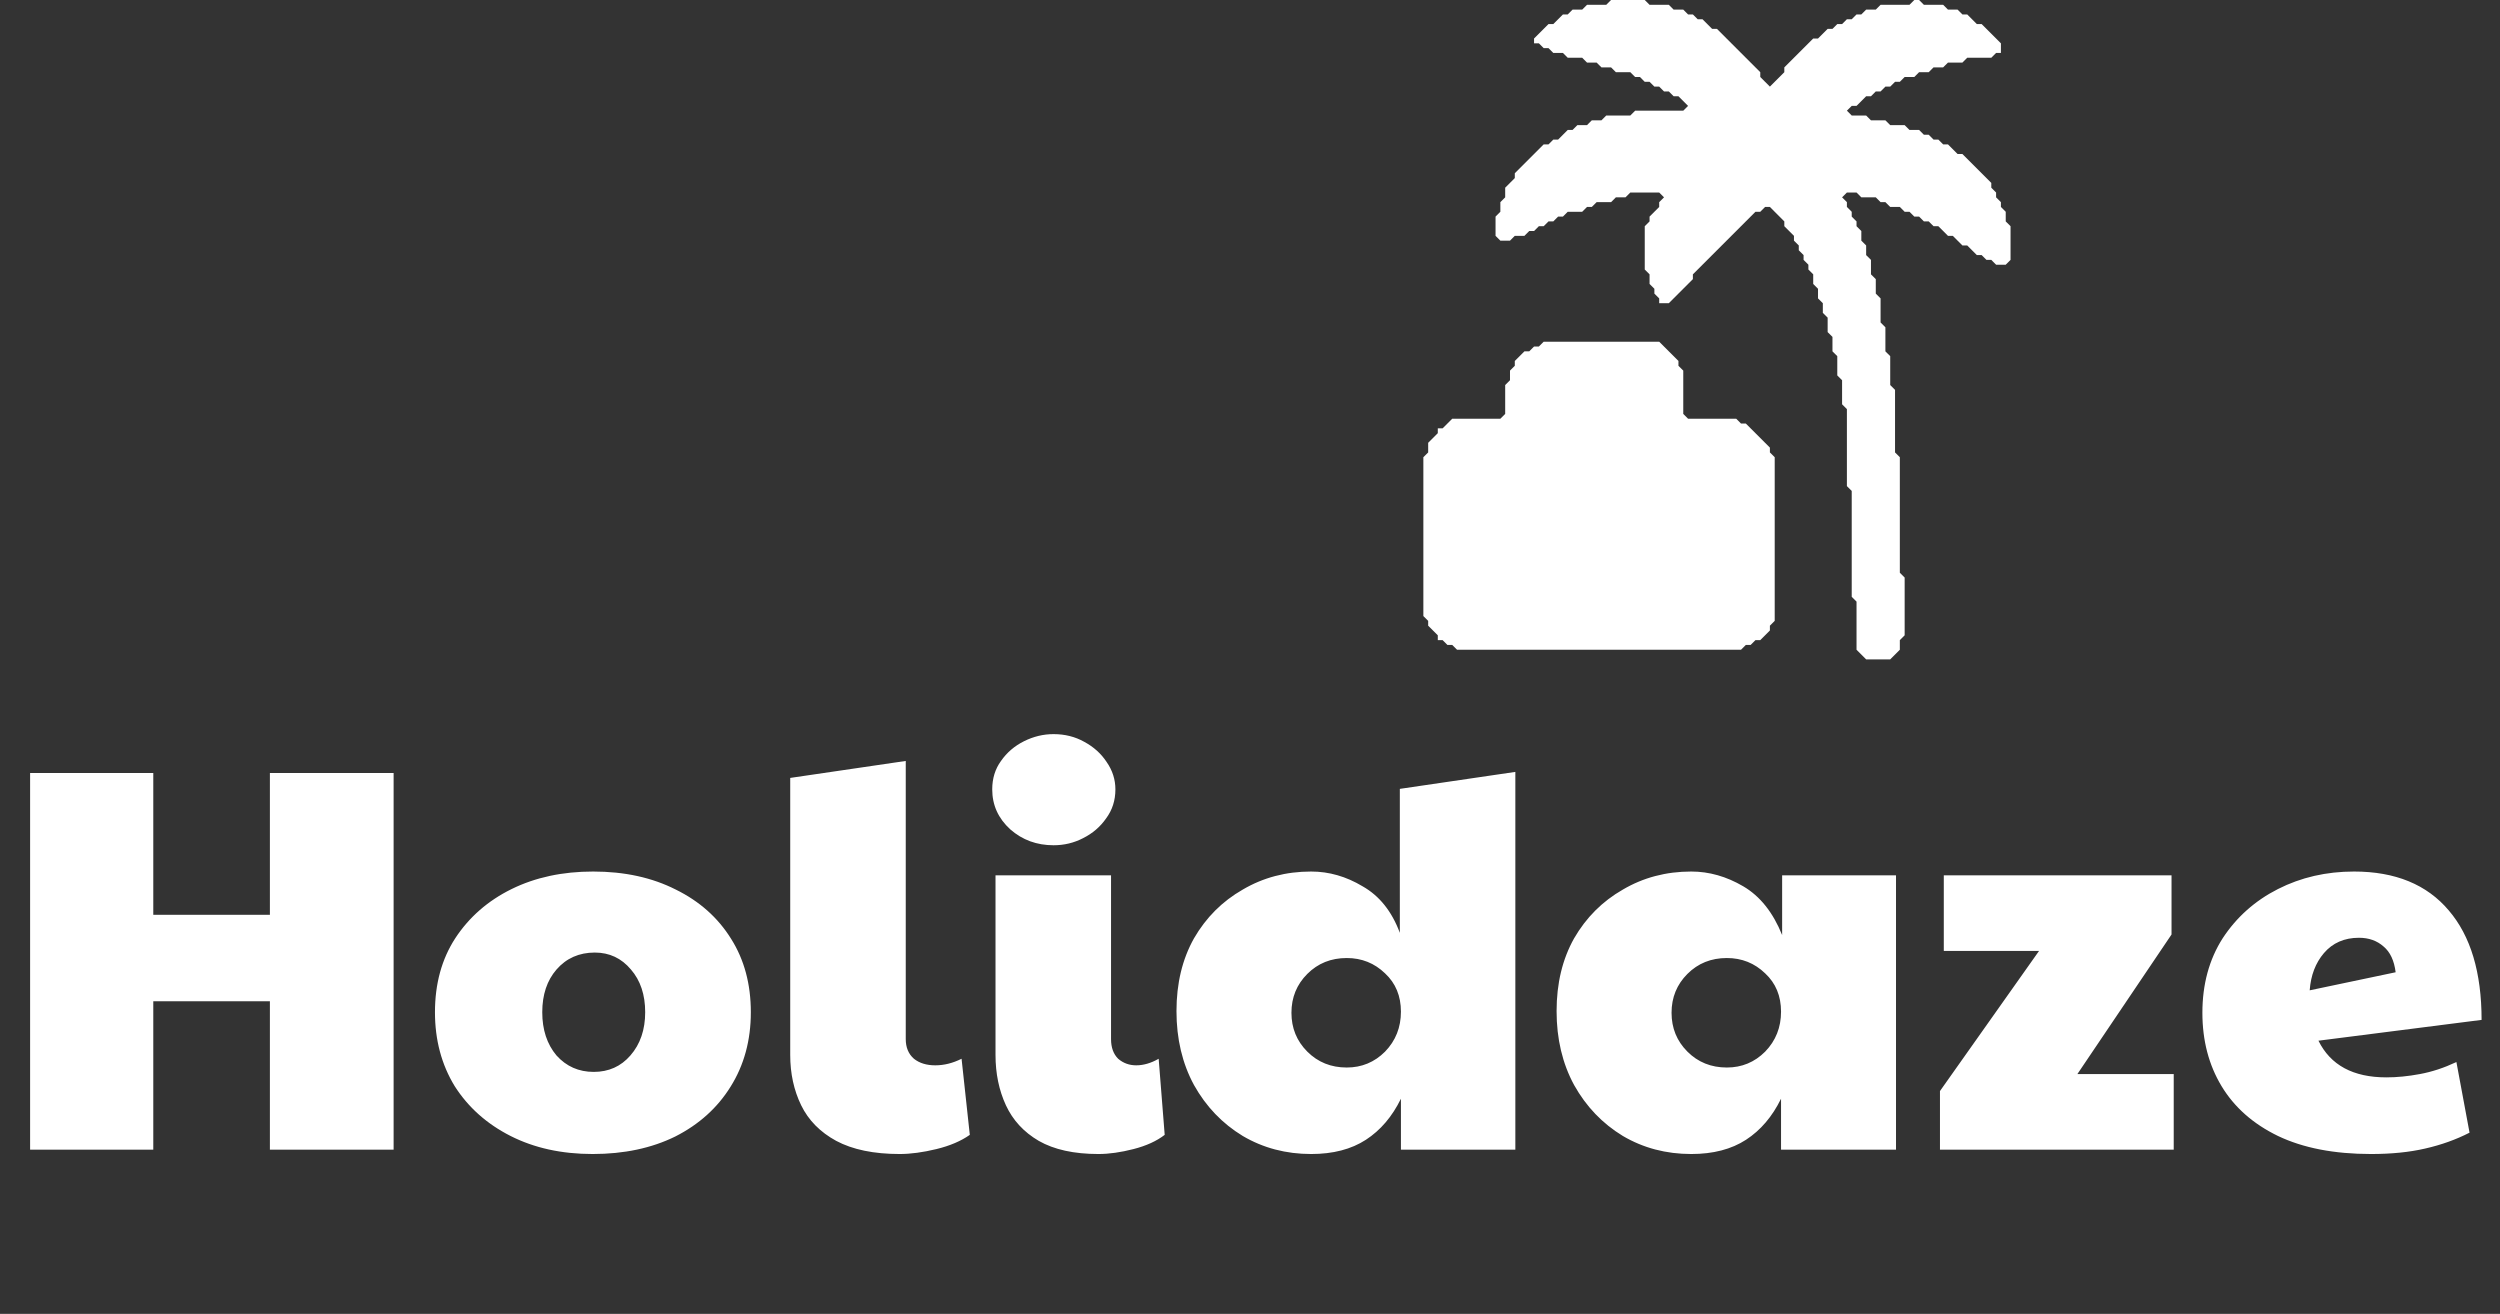 <svg width="137" height="72" viewBox="0 0 137 72" fill="none" xmlns="http://www.w3.org/2000/svg">
<rect x="0" y="0" width="137" height="72" fill="#333333" stroke="none"/>
<path d="M1.65 63V42.36H8.4V50.13H14.79V42.36H21.57V63H14.79V54.87H8.4V63H1.65ZM32.476 63.24C30.776 63.24 29.276 62.91 27.976 62.25C26.676 61.59 25.656 60.68 24.916 59.52C24.196 58.34 23.836 56.99 23.836 55.47C23.836 53.91 24.206 52.56 24.946 51.42C25.706 50.26 26.736 49.36 28.036 48.72C29.336 48.08 30.826 47.76 32.506 47.76C34.226 47.76 35.736 48.09 37.036 48.75C38.336 49.39 39.346 50.29 40.066 51.45C40.786 52.59 41.146 53.93 41.146 55.47C41.146 57.01 40.776 58.37 40.036 59.55C39.316 60.71 38.306 61.62 37.006 62.28C35.706 62.92 34.196 63.24 32.476 63.24ZM32.536 58.74C33.356 58.74 34.026 58.44 34.546 57.84C35.086 57.22 35.356 56.43 35.356 55.47C35.356 54.51 35.096 53.73 34.576 53.13C34.056 52.51 33.396 52.2 32.596 52.2C31.736 52.2 31.036 52.51 30.496 53.13C29.976 53.73 29.716 54.51 29.716 55.47C29.716 56.43 29.976 57.22 30.496 57.84C31.036 58.44 31.716 58.74 32.536 58.74ZM49.304 63.24C47.885 63.24 46.724 63 45.825 62.52C44.944 62.04 44.304 61.39 43.904 60.57C43.505 59.75 43.304 58.83 43.304 57.81V42.63L49.635 41.7V56.94C49.635 57.4 49.785 57.76 50.084 58.02C50.385 58.26 50.775 58.38 51.255 58.38C51.734 58.38 52.215 58.26 52.694 58.02L53.145 62.19C52.664 62.53 52.054 62.79 51.315 62.97C50.575 63.15 49.904 63.24 49.304 63.24ZM60.194 63.24C58.855 63.24 57.764 63 56.925 62.52C56.105 62.04 55.505 61.39 55.124 60.57C54.745 59.75 54.554 58.83 54.554 57.81V47.97H60.885V56.94C60.885 57.4 61.014 57.76 61.275 58.02C61.554 58.26 61.885 58.38 62.264 58.38C62.664 58.38 63.075 58.26 63.495 58.02L63.825 62.19C63.385 62.53 62.815 62.79 62.114 62.97C61.414 63.15 60.775 63.24 60.194 63.24ZM57.734 46.32C56.815 46.32 56.025 46.03 55.364 45.45C54.705 44.85 54.374 44.12 54.374 43.26C54.374 42.66 54.535 42.14 54.855 41.7C55.175 41.24 55.594 40.88 56.114 40.62C56.635 40.36 57.175 40.23 57.734 40.23C58.355 40.23 58.914 40.37 59.414 40.65C59.934 40.93 60.344 41.3 60.645 41.76C60.965 42.22 61.124 42.72 61.124 43.26C61.124 43.86 60.955 44.39 60.614 44.85C60.294 45.31 59.874 45.67 59.355 45.93C58.855 46.19 58.315 46.32 57.734 46.32ZM71.851 63.24C70.471 63.24 69.221 62.91 68.101 62.25C66.981 61.57 66.091 60.64 65.431 59.46C64.791 58.28 64.471 56.93 64.471 55.41C64.471 53.89 64.791 52.56 65.431 51.42C66.091 50.28 66.981 49.39 68.101 48.75C69.221 48.09 70.471 47.76 71.851 47.76C72.831 47.76 73.771 48.03 74.671 48.57C75.591 49.09 76.271 49.94 76.711 51.12V43.23L83.041 42.3V63H76.771V60.21C76.291 61.19 75.651 61.94 74.851 62.46C74.051 62.98 73.051 63.24 71.851 63.24ZM73.801 58.5C74.621 58.5 75.321 58.21 75.901 57.63C76.481 57.03 76.771 56.3 76.771 55.44C76.771 54.58 76.481 53.88 75.901 53.34C75.321 52.78 74.621 52.5 73.801 52.5C72.941 52.5 72.221 52.79 71.641 53.37C71.061 53.95 70.771 54.66 70.771 55.5C70.771 56.34 71.061 57.05 71.641 57.63C72.221 58.21 72.941 58.5 73.801 58.5ZM92.681 63.24C91.301 63.24 90.051 62.91 88.931 62.25C87.811 61.57 86.921 60.64 86.261 59.46C85.621 58.28 85.301 56.93 85.301 55.41C85.301 53.89 85.621 52.56 86.261 51.42C86.921 50.28 87.811 49.39 88.931 48.75C90.051 48.09 91.301 47.76 92.681 47.76C93.661 47.76 94.611 48.03 95.531 48.57C96.451 49.11 97.161 50 97.661 51.24V47.97H103.901V63H97.601V60.21C97.121 61.19 96.481 61.94 95.681 62.46C94.881 62.98 93.881 63.24 92.681 63.24ZM94.631 58.5C95.451 58.5 96.151 58.21 96.731 57.63C97.311 57.03 97.601 56.3 97.601 55.44C97.601 54.58 97.311 53.88 96.731 53.34C96.151 52.78 95.451 52.5 94.631 52.5C93.771 52.5 93.051 52.79 92.471 53.37C91.891 53.95 91.601 54.66 91.601 55.5C91.601 56.34 91.891 57.05 92.471 57.63C93.051 58.21 93.771 58.5 94.631 58.5ZM106.31 63V59.79L111.74 52.11H106.52V47.97H119V51.21L113.84 58.86H119.12V63H106.31ZM130.771 59.04C131.351 59.04 131.961 58.98 132.601 58.86C133.261 58.74 133.931 58.52 134.611 58.2L135.331 62.07C134.591 62.45 133.781 62.74 132.901 62.94C132.041 63.14 131.051 63.24 129.931 63.24C127.911 63.24 126.211 62.91 124.831 62.25C123.471 61.59 122.441 60.68 121.741 59.52C121.041 58.36 120.691 57.02 120.691 55.5C120.691 53.94 121.061 52.58 121.801 51.42C122.561 50.26 123.571 49.36 124.831 48.72C126.091 48.08 127.481 47.76 129.001 47.76C131.261 47.76 132.991 48.47 134.191 49.89C135.391 51.29 135.991 53.29 135.991 55.89L127.051 57.03C127.711 58.37 128.951 59.04 130.771 59.04ZM126.571 54.27L131.281 53.28C131.201 52.64 130.981 52.17 130.621 51.87C130.261 51.55 129.811 51.39 129.271 51.39C128.471 51.39 127.831 51.67 127.351 52.23C126.891 52.77 126.631 53.45 126.571 54.27Z" fill="white"/>
<path d="M84.594 18.726L84.33 18.99H84.066L83.802 19.254H83.539L83.011 19.781V20.045L82.748 20.309V20.836L82.484 21.1V22.683L82.22 22.946H79.582L79.055 23.474H78.791V23.738L78.264 24.265V24.793L78 25.056V33.76L78.264 34.024V34.288L78.791 34.815V35.079H79.055L79.319 35.343H79.582L79.846 35.606H95.407L95.671 35.343H95.935L96.199 35.079H96.463L96.99 34.551V34.288L97.254 34.024V25.056L96.99 24.793V24.529L95.671 23.21H95.407L95.144 22.946H92.506L92.243 22.683V20.309L91.979 20.045V19.781L90.924 18.726H84.594Z" fill="white"/>
<path d="M88.286 0L88.022 0.264H86.968L86.704 0.527H86.176L85.912 0.791H85.649L85.121 1.319H84.858L84.066 2.11V2.374H84.33L84.594 2.638H84.858L85.121 2.901H85.649L85.912 3.165H86.704L86.968 3.429H87.495L87.759 3.692H88.286L88.55 3.956H89.341L89.605 4.22H89.869L90.132 4.484H90.396L90.66 4.747H90.924L91.188 5.011H91.451L91.715 5.275H91.979L92.506 5.803L92.243 6.066H89.605L89.341 6.33H88.022L87.759 6.594H87.231L86.968 6.857H86.44L86.176 7.121H85.912L85.385 7.649H85.121L84.858 7.912H84.594L83.011 9.495V9.759L82.484 10.286V10.814L82.22 11.078V11.605L81.956 11.869V12.924L82.22 13.188H82.748L83.011 12.924H83.539L83.802 12.66H84.066L84.33 12.396H84.594L84.858 12.133H85.121L85.385 11.869H85.649L85.912 11.605H86.704L86.968 11.341H87.231L87.495 11.078H88.286L88.55 10.814H89.078L89.341 10.55H90.924L91.188 10.814L90.924 11.078V11.341L90.396 11.869V12.133L90.132 12.396V14.77L90.396 15.034V15.561L90.66 15.825V16.089L90.924 16.352V16.616H91.451L92.77 15.297V15.034L96.199 11.605H96.463L96.726 11.341H96.99L97.781 12.133V12.396L98.309 12.924V13.188L98.573 13.451V13.715L98.836 13.979V14.242L99.1 14.506V14.77L99.364 15.034V15.561L99.627 15.825V16.352L99.891 16.616V17.144L100.155 17.407V18.199L100.419 18.462V19.254L100.683 19.517V20.573L100.946 20.836V22.155L101.21 22.419V26.639L101.474 26.902V32.705L101.738 32.969V35.606L102.265 36.134H103.584L104.111 35.606V35.079L104.375 34.815V31.65L104.111 31.386V25.056L103.848 24.793V21.364L103.584 21.1V19.517L103.32 19.254V17.935L103.056 17.671V16.352L102.793 16.089V15.297L102.529 15.034V14.242L102.265 13.979V13.451L102.001 13.188V12.66L101.738 12.396V12.133L101.474 11.869V11.605L101.21 11.341V11.078L100.946 10.814L101.21 10.55H101.738L102.001 10.814H102.793L103.056 11.078H103.32L103.584 11.341H104.111L104.375 11.605H104.639L104.903 11.869H105.166L105.43 12.133H105.694L105.958 12.396H106.221L106.749 12.924H107.013L107.54 13.451H107.804L108.331 13.979H108.595L108.859 14.242H109.123L109.386 14.506H109.914L110.178 14.242V12.396L109.914 12.133V11.605L109.65 11.341V11.078L109.386 10.814V10.55L109.123 10.286V10.023L107.54 8.44H107.276L106.749 7.912H106.485L106.221 7.649H105.958L105.694 7.385H105.43L105.166 7.121H104.639L104.375 6.857H103.584L103.32 6.594H102.529L102.265 6.33H101.474L101.21 6.066L101.474 5.803H101.738L102.265 5.275H102.529L102.793 5.011H103.056L103.32 4.747H103.584L103.848 4.484H104.111L104.375 4.22H104.903L105.166 3.956H105.694L105.958 3.692H106.485L106.749 3.429H107.54L107.804 3.165H109.123L109.386 2.901H109.65V2.374L108.595 1.319H108.331L107.804 0.791H107.54L107.276 0.527H106.749L106.485 0.264H105.43L105.166 0H104.903L104.639 0.264H103.056L102.793 0.527H102.265L102.001 0.791H101.738L101.474 1.055H101.21L100.946 1.319H100.683L100.419 1.583H100.155L99.627 2.11H99.364L97.781 3.692V3.956L96.99 4.747L96.463 4.22V3.956L94.089 1.583H93.825L93.297 1.055H93.034L92.77 0.791H92.506L92.243 0.527H91.715L91.451 0.264H90.396L90.132 0H88.286Z" fill="white"/>
</svg>

